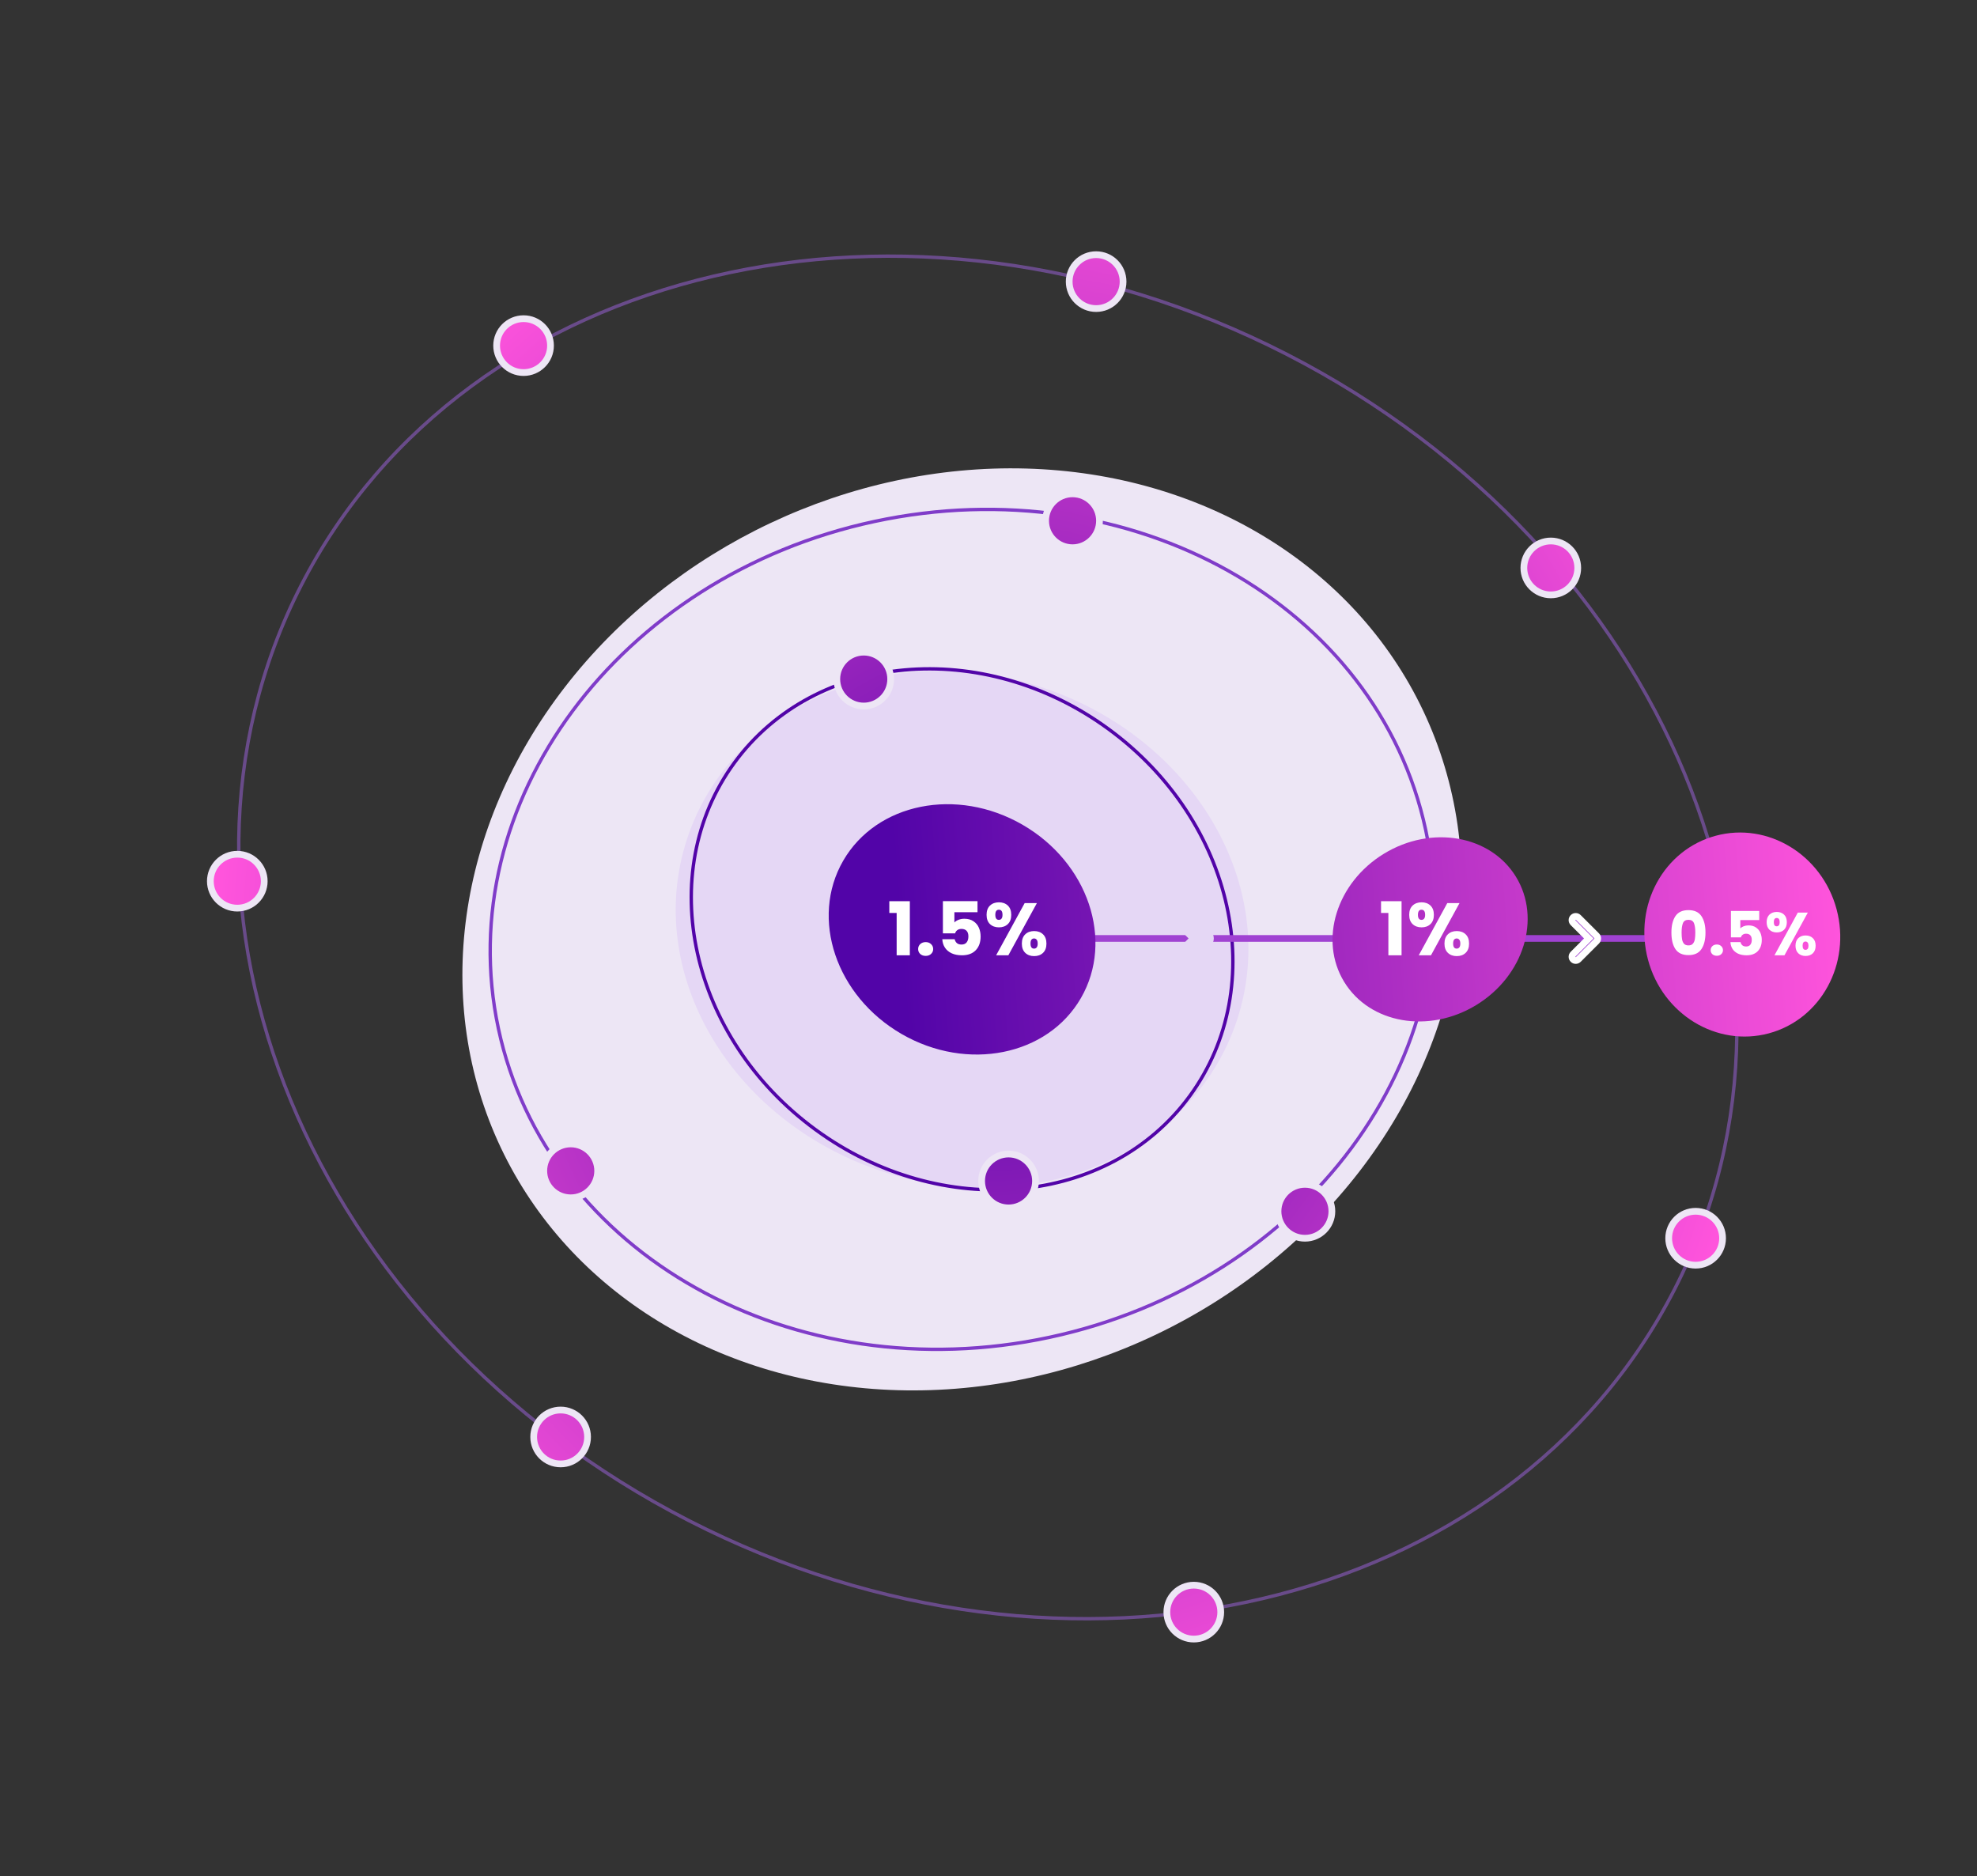 <svg width="587" height="557" viewBox="0 0 587 557" fill="none" xmlns="http://www.w3.org/2000/svg">
<rect x="0" y="0" width="587" height="557" fill="#333333" stroke="none"/>
<path opacity="0.5" d="M89.407 173.815C40.433 269.373 91.885 393.703 204.56 451.448C317.235 509.194 448.209 478.357 497.182 382.799C546.156 287.24 494.704 162.911 382.029 105.165C269.354 47.419 138.38 78.257 89.407 173.815Z" stroke="#A064E3"/>
<ellipse rx="151.486" ry="133.343" transform="matrix(0.904 -0.428 -0.428 -0.904 285.654 275.911)" fill="#EDE6F5"/>
<ellipse rx="85.936" ry="75.643" transform="matrix(-0.95 -0.313 -0.313 0.95 285.653 275.911)" fill="#E5D7F5"/>
<path d="M423.322 246.458C409.022 179.621 335.832 138.51 259.74 154.79C183.647 171.07 133.685 238.528 147.985 305.365C162.284 372.202 235.474 413.312 311.567 397.032C387.659 380.753 437.621 313.294 423.322 246.458Z" stroke="#803CC9"/>
<path d="M218.028 226.47C194.047 259.271 204.771 308.045 242.168 335.386C279.566 362.728 329.294 358.151 353.275 325.35C377.256 292.55 366.532 243.776 329.135 216.434C291.737 189.093 242.009 193.669 218.028 226.47Z" stroke="#5204A8"/>
<path d="M524.852 278.606C524.852 278.054 524.404 277.606 523.852 277.606H318.852V279.606H523.852C524.404 279.606 524.852 279.159 524.852 278.606Z" fill="#A042D2"/>
<mask id="path-7-outside-1_2588_7907" maskUnits="userSpaceOnUse" x="341.881" y="268.707" width="19.799" height="19.799" fill="black">
<rect fill="white" x="341.881" y="268.707" width="19.799" height="19.799"/>
<path fill-rule="evenodd" clip-rule="evenodd" d="M358.074 277.829C358.503 278.258 358.503 278.955 358.074 279.384L352.629 284.829C352.2 285.258 351.503 285.258 351.074 284.829C350.644 284.399 350.644 283.703 351.074 283.273L355.74 278.606L351.074 273.94C350.644 273.51 350.644 272.814 351.074 272.384C351.503 271.955 352.2 271.955 352.629 272.384L358.074 277.829Z"/>
</mask>
<path fill-rule="evenodd" clip-rule="evenodd" d="M358.074 277.829C358.503 278.258 358.503 278.955 358.074 279.384L352.629 284.829C352.2 285.258 351.503 285.258 351.074 284.829C350.644 284.399 350.644 283.703 351.074 283.273L355.74 278.606L351.074 273.94C350.644 273.51 350.644 272.814 351.074 272.384C351.503 271.955 352.2 271.955 352.629 272.384L358.074 277.829Z" fill="#A042D2"/>
<path d="M358.074 277.829L359.488 276.414L358.074 277.829ZM351.074 283.273L352.488 284.687L351.074 283.273ZM355.74 278.606L357.155 277.192L358.569 278.606L357.155 280.021L355.74 278.606ZM352.629 272.384L351.215 273.798L352.629 272.384ZM356.66 277.97C356.308 278.322 356.308 278.891 356.66 279.243L359.488 276.414C360.699 277.625 360.699 279.588 359.488 280.798L356.66 277.97ZM351.215 283.414L356.66 277.97L359.488 280.798L354.044 286.243L351.215 283.414ZM352.488 283.414C352.137 283.063 351.567 283.063 351.215 283.414L354.044 286.243C352.833 287.453 350.87 287.453 349.66 286.243L352.488 283.414ZM352.488 284.687C352.84 284.336 352.84 283.766 352.488 283.414L349.66 286.243C348.449 285.032 348.449 283.069 349.66 281.859L352.488 284.687ZM357.155 280.021L352.488 284.687L349.66 281.859L354.326 277.192L357.155 280.021ZM352.488 272.526L357.155 277.192L354.326 280.021L349.66 275.354L352.488 272.526ZM352.488 273.798C352.84 273.447 352.84 272.877 352.488 272.526L349.66 275.354C348.449 274.143 348.449 272.181 349.66 270.97L352.488 273.798ZM351.215 273.798C351.567 274.15 352.137 274.15 352.488 273.798L349.66 270.97C350.87 269.759 352.833 269.759 354.044 270.97L351.215 273.798ZM356.66 279.243L351.215 273.798L354.044 270.97L359.488 276.414L356.66 279.243Z" fill="#E5D7F5" mask="url(#path-7-outside-1_2588_7907)"/>
<mask id="path-9-outside-2_2588_7907" maskUnits="userSpaceOnUse" x="459.295" y="270.121" width="16.971" height="16.971" fill="black">
<rect fill="white" x="459.295" y="270.121" width="16.971" height="16.971"/>
<path fill-rule="evenodd" clip-rule="evenodd" d="M474.074 277.829C474.503 278.258 474.503 278.955 474.074 279.384L468.629 284.829C468.2 285.258 467.503 285.258 467.074 284.829C466.644 284.399 466.644 283.703 467.074 283.273L471.74 278.606L467.074 273.94C466.644 273.51 466.644 272.814 467.074 272.384C467.503 271.955 468.2 271.955 468.629 272.384L474.074 277.829Z"/>
</mask>
<path fill-rule="evenodd" clip-rule="evenodd" d="M474.074 277.829C474.503 278.258 474.503 278.955 474.074 279.384L468.629 284.829C468.2 285.258 467.503 285.258 467.074 284.829C466.644 284.399 466.644 283.703 467.074 283.273L471.74 278.606L467.074 273.94C466.644 273.51 466.644 272.814 467.074 272.384C467.503 271.955 468.2 271.955 468.629 272.384L474.074 277.829Z" fill="#A042D2"/>
<path d="M474.074 279.384L473.367 278.677L474.074 279.384ZM468.629 284.829L469.336 285.536L468.629 284.829ZM467.074 283.273L467.781 283.98L467.074 283.273ZM471.74 278.606L472.448 277.899L473.155 278.606L472.448 279.314L471.74 278.606ZM473.367 278.677C473.406 278.638 473.406 278.575 473.367 278.536L474.781 277.122C475.601 277.942 475.601 279.271 474.781 280.091L473.367 278.677ZM467.922 284.122L473.367 278.677L474.781 280.091L469.336 285.536L467.922 284.122ZM467.781 284.122C467.82 284.161 467.883 284.161 467.922 284.122L469.336 285.536C468.516 286.356 467.187 286.356 466.367 285.536L467.781 284.122ZM467.781 283.98C467.742 284.019 467.742 284.083 467.781 284.122L466.367 285.536C465.547 284.716 465.547 283.386 466.367 282.566L467.781 283.98ZM472.448 279.314L467.781 283.98L466.367 282.566L471.033 277.899L472.448 279.314ZM467.781 273.233L472.448 277.899L471.033 279.314L466.367 274.647L467.781 273.233ZM467.781 273.091C467.742 273.13 467.742 273.194 467.781 273.233L466.367 274.647C465.547 273.827 465.547 272.497 466.367 271.677L467.781 273.091ZM467.922 273.091C467.883 273.052 467.82 273.052 467.781 273.091L466.367 271.677C467.187 270.857 468.516 270.857 469.336 271.677L467.922 273.091ZM473.367 278.536L467.922 273.091L469.336 271.677L474.781 277.122L473.367 278.536Z" fill="white" mask="url(#path-9-outside-2_2588_7907)"/>
<path d="M169.457 355.606C173.875 355.606 177.457 352.025 177.457 347.606C177.457 343.188 173.875 339.606 169.457 339.606C165.039 339.606 161.457 343.188 161.457 347.606C161.457 352.025 165.039 355.606 169.457 355.606ZM503.457 375.606C507.875 375.606 511.457 372.025 511.457 367.606C511.457 363.188 507.875 359.606 503.457 359.606C499.039 359.606 495.457 363.188 495.457 367.606C495.457 372.025 499.039 375.606 503.457 375.606ZM354.457 486.606C358.875 486.606 362.457 483.025 362.457 478.606C362.457 474.188 358.875 470.606 354.457 470.606C350.039 470.606 346.457 474.188 346.457 478.606C346.457 483.025 350.039 486.606 354.457 486.606ZM166.457 434.606C170.875 434.606 174.457 431.025 174.457 426.606C174.457 422.188 170.875 418.606 166.457 418.606C162.039 418.606 158.457 422.188 158.457 426.606C158.457 431.025 162.039 434.606 166.457 434.606ZM70.457 269.606C74.875 269.606 78.457 266.025 78.457 261.606C78.457 257.188 74.875 253.606 70.457 253.606C66.039 253.606 62.457 257.188 62.457 261.606C62.457 266.025 66.039 269.606 70.457 269.606ZM155.457 110.606C159.875 110.606 163.457 107.025 163.457 102.606C163.457 98.188 159.875 94.606 155.457 94.606C151.039 94.606 147.457 98.188 147.457 102.606C147.457 107.025 151.039 110.606 155.457 110.606ZM325.457 91.606C329.875 91.606 333.457 88.025 333.457 83.606C333.457 79.188 329.875 75.606 325.457 75.606C321.039 75.606 317.457 79.188 317.457 83.606C317.457 88.025 321.039 91.606 325.457 91.606ZM318.457 162.606C322.875 162.606 326.457 159.025 326.457 154.606C326.457 150.188 322.875 146.606 318.457 146.606C314.039 146.606 310.457 150.188 310.457 154.606C310.457 159.025 314.039 162.606 318.457 162.606ZM256.457 209.606C260.875 209.606 264.457 206.025 264.457 201.606C264.457 197.188 260.875 193.606 256.457 193.606C252.039 193.606 248.457 197.188 248.457 201.606C248.457 206.025 252.039 209.606 256.457 209.606ZM299.457 358.606C303.875 358.606 307.457 355.025 307.457 350.606C307.457 346.188 303.875 342.606 299.457 342.606C295.039 342.606 291.457 346.188 291.457 350.606C291.457 355.025 295.039 358.606 299.457 358.606ZM387.457 367.606C391.875 367.606 395.457 364.025 395.457 359.606C395.457 355.188 391.875 351.606 387.457 351.606C383.039 351.606 379.457 355.188 379.457 359.606C379.457 364.025 383.039 367.606 387.457 367.606ZM460.457 176.606C464.875 176.606 468.457 173.025 468.457 168.606C468.457 164.188 464.875 160.606 460.457 160.606C456.039 160.606 452.457 164.188 452.457 168.606C452.457 173.025 456.039 176.606 460.457 176.606Z" fill="url(#paint0_radial_2588_7907)" stroke="#EDE6F5" stroke-width="2"/>
<path d="M320.951 296.291C330.858 279.131 323.086 256.096 303.592 244.841C284.097 233.586 260.263 238.373 250.356 255.532C240.449 272.692 248.221 295.726 267.715 306.981C287.21 318.237 311.044 313.45 320.951 296.291Z" fill="url(#paint1_linear_2588_7907)"/>
<path d="M450.124 260.318C442.544 247.918 424.978 244.847 410.891 253.459C396.803 262.07 391.528 279.104 399.108 291.505C406.688 303.905 424.254 306.976 438.342 298.365C452.43 289.753 457.705 272.719 450.124 260.318Z" fill="url(#paint2_linear_2588_7907)"/>
<path d="M509.454 248.108C493.994 252.251 484.98 268.744 489.321 284.947C493.663 301.151 509.716 310.928 525.177 306.785C540.638 302.642 549.652 286.148 545.31 269.945C540.969 253.742 524.915 243.965 509.454 248.108Z" fill="url(#paint3_linear_2588_7907)"/>
<path d="M264.051 271.044V267.546H270.145V283.606H266.229V271.044H264.051ZM274.853 283.782C274.193 283.782 273.65 283.592 273.225 283.21C272.814 282.814 272.609 282.33 272.609 281.758C272.609 281.172 272.814 280.68 273.225 280.284C273.65 279.888 274.193 279.69 274.853 279.69C275.498 279.69 276.026 279.888 276.437 280.284C276.862 280.68 277.075 281.172 277.075 281.758C277.075 282.33 276.862 282.814 276.437 283.21C276.026 283.592 275.498 283.782 274.853 283.782ZM290.236 270.824H283.372V273.86C283.665 273.538 284.076 273.274 284.604 273.068C285.132 272.863 285.704 272.76 286.32 272.76C287.42 272.76 288.329 273.01 289.047 273.508C289.781 274.007 290.316 274.652 290.654 275.444C290.991 276.236 291.16 277.094 291.16 278.018C291.16 279.734 290.676 281.098 289.708 282.11C288.74 283.108 287.376 283.606 285.616 283.606C284.442 283.606 283.423 283.408 282.558 283.012C281.692 282.602 281.025 282.037 280.556 281.318C280.086 280.6 279.83 279.771 279.786 278.832H283.46C283.548 279.287 283.76 279.668 284.098 279.976C284.435 280.27 284.897 280.416 285.484 280.416C286.173 280.416 286.686 280.196 287.024 279.756C287.361 279.316 287.53 278.73 287.53 277.996C287.53 277.278 287.354 276.728 287.002 276.346C286.65 275.965 286.136 275.774 285.462 275.774C284.963 275.774 284.552 275.899 284.23 276.148C283.907 276.383 283.694 276.698 283.591 277.094H279.962V267.524H290.236V270.824ZM292.928 271.594C292.928 270.406 293.265 269.49 293.94 268.844C294.629 268.199 295.517 267.876 296.602 267.876C297.687 267.876 298.567 268.199 299.242 268.844C299.917 269.49 300.254 270.406 300.254 271.594C300.254 272.782 299.917 273.699 299.242 274.344C298.567 274.99 297.687 275.312 296.602 275.312C295.517 275.312 294.629 274.99 293.94 274.344C293.265 273.699 292.928 272.782 292.928 271.594ZM307.866 268.118L299.396 283.606H295.766L304.236 268.118H307.866ZM296.58 270.076C295.876 270.076 295.524 270.582 295.524 271.594C295.524 272.592 295.876 273.09 296.58 273.09C296.917 273.09 297.181 272.966 297.372 272.716C297.563 272.467 297.658 272.093 297.658 271.594C297.658 270.582 297.299 270.076 296.58 270.076ZM303.4 280.13C303.4 278.942 303.737 278.026 304.412 277.38C305.087 276.735 305.967 276.412 307.052 276.412C308.137 276.412 309.017 276.735 309.692 277.38C310.367 278.026 310.704 278.942 310.704 280.13C310.704 281.318 310.367 282.235 309.692 282.88C309.017 283.526 308.137 283.848 307.052 283.848C305.967 283.848 305.087 283.526 304.412 282.88C303.737 282.235 303.4 281.318 303.4 280.13ZM307.03 278.612C306.693 278.612 306.429 278.737 306.238 278.986C306.062 279.236 305.974 279.617 305.974 280.13C305.974 281.128 306.326 281.626 307.03 281.626C307.367 281.626 307.631 281.502 307.822 281.252C308.013 281.003 308.108 280.629 308.108 280.13C308.108 279.632 308.013 279.258 307.822 279.008C307.631 278.744 307.367 278.612 307.03 278.612Z" fill="white"/>
<path d="M410.051 271.044V267.546H416.145V283.606H412.229V271.044H410.051ZM418.411 271.594C418.411 270.406 418.748 269.49 419.423 268.844C420.112 268.199 420.999 267.876 422.085 267.876C423.17 267.876 424.05 268.199 424.725 268.844C425.399 269.49 425.737 270.406 425.737 271.594C425.737 272.782 425.399 273.699 424.725 274.344C424.05 274.99 423.17 275.312 422.085 275.312C420.999 275.312 420.112 274.99 419.423 274.344C418.748 273.699 418.411 272.782 418.411 271.594ZM433.349 268.118L424.879 283.606H421.249L429.719 268.118H433.349ZM422.063 270.076C421.359 270.076 421.007 270.582 421.007 271.594C421.007 272.592 421.359 273.09 422.063 273.09C422.4 273.09 422.664 272.966 422.855 272.716C423.045 272.467 423.141 272.093 423.141 271.594C423.141 270.582 422.781 270.076 422.063 270.076ZM428.883 280.13C428.883 278.942 429.22 278.026 429.895 277.38C430.569 276.735 431.449 276.412 432.535 276.412C433.62 276.412 434.5 276.735 435.175 277.38C435.849 278.026 436.187 278.942 436.187 280.13C436.187 281.318 435.849 282.235 435.175 282.88C434.5 283.526 433.62 283.848 432.535 283.848C431.449 283.848 430.569 283.526 429.895 282.88C429.22 282.235 428.883 281.318 428.883 280.13ZM432.513 278.612C432.175 278.612 431.911 278.737 431.721 278.986C431.545 279.236 431.457 279.617 431.457 280.13C431.457 281.128 431.809 281.626 432.513 281.626C432.85 281.626 433.114 281.502 433.305 281.252C433.495 281.003 433.591 280.629 433.591 280.13C433.591 279.632 433.495 279.258 433.305 279.008C433.114 278.744 432.85 278.612 432.513 278.612Z" fill="white"/>
<path d="M496.267 276.856C496.267 274.792 496.663 273.166 497.455 271.978C498.259 270.79 499.549 270.196 501.325 270.196C503.101 270.196 504.385 270.79 505.177 271.978C505.981 273.166 506.383 274.792 506.383 276.856C506.383 278.944 505.981 280.582 505.177 281.77C504.385 282.958 503.101 283.552 501.325 283.552C499.549 283.552 498.259 282.958 497.455 281.77C496.663 280.582 496.267 278.944 496.267 276.856ZM503.359 276.856C503.359 275.644 503.227 274.714 502.963 274.066C502.699 273.406 502.153 273.076 501.325 273.076C500.497 273.076 499.951 273.406 499.687 274.066C499.423 274.714 499.291 275.644 499.291 276.856C499.291 277.672 499.339 278.35 499.435 278.89C499.531 279.418 499.723 279.85 500.011 280.186C500.311 280.51 500.749 280.672 501.325 280.672C501.901 280.672 502.333 280.51 502.621 280.186C502.921 279.85 503.119 279.418 503.215 278.89C503.311 278.35 503.359 277.672 503.359 276.856ZM509.755 283.75C509.215 283.75 508.771 283.594 508.423 283.282C508.087 282.958 507.919 282.562 507.919 282.094C507.919 281.614 508.087 281.212 508.423 280.888C508.771 280.564 509.215 280.402 509.755 280.402C510.283 280.402 510.715 280.564 511.051 280.888C511.399 281.212 511.573 281.614 511.573 282.094C511.573 282.562 511.399 282.958 511.051 283.282C510.715 283.594 510.283 283.75 509.755 283.75ZM522.341 273.148H516.725V275.632C516.965 275.368 517.301 275.152 517.733 274.984C518.165 274.816 518.633 274.732 519.137 274.732C520.037 274.732 520.781 274.936 521.369 275.344C521.969 275.752 522.407 276.28 522.683 276.928C522.959 277.576 523.097 278.278 523.097 279.034C523.097 280.438 522.701 281.554 521.909 282.382C521.117 283.198 520.001 283.606 518.561 283.606C517.601 283.606 516.767 283.444 516.059 283.12C515.351 282.784 514.805 282.322 514.421 281.734C514.037 281.146 513.827 280.468 513.791 279.7H516.797C516.869 280.072 517.043 280.384 517.319 280.636C517.595 280.876 517.973 280.996 518.453 280.996C519.017 280.996 519.437 280.816 519.713 280.456C519.989 280.096 520.127 279.616 520.127 279.016C520.127 278.428 519.983 277.978 519.695 277.666C519.407 277.354 518.987 277.198 518.435 277.198C518.027 277.198 517.691 277.3 517.427 277.504C517.163 277.696 516.989 277.954 516.905 278.278H513.935V270.448H522.341V273.148ZM524.544 273.778C524.544 272.806 524.82 272.056 525.372 271.528C525.936 271 526.662 270.736 527.55 270.736C528.438 270.736 529.158 271 529.71 271.528C530.262 272.056 530.538 272.806 530.538 273.778C530.538 274.75 530.262 275.5 529.71 276.028C529.158 276.556 528.438 276.82 527.55 276.82C526.662 276.82 525.936 276.556 525.372 276.028C524.82 275.5 524.544 274.75 524.544 273.778ZM536.766 270.934L529.836 283.606H526.866L533.796 270.934H536.766ZM527.532 272.536C526.956 272.536 526.668 272.95 526.668 273.778C526.668 274.594 526.956 275.002 527.532 275.002C527.808 275.002 528.024 274.9 528.18 274.696C528.336 274.492 528.414 274.186 528.414 273.778C528.414 272.95 528.12 272.536 527.532 272.536ZM533.112 280.762C533.112 279.79 533.388 279.04 533.94 278.512C534.492 277.984 535.212 277.72 536.1 277.72C536.988 277.72 537.708 277.984 538.26 278.512C538.812 279.04 539.088 279.79 539.088 280.762C539.088 281.734 538.812 282.484 538.26 283.012C537.708 283.54 536.988 283.804 536.1 283.804C535.212 283.804 534.492 283.54 533.94 283.012C533.388 282.484 533.112 281.734 533.112 280.762ZM536.082 279.52C535.806 279.52 535.59 279.622 535.434 279.826C535.29 280.03 535.218 280.342 535.218 280.762C535.218 281.578 535.506 281.986 536.082 281.986C536.358 281.986 536.574 281.884 536.73 281.68C536.886 281.476 536.964 281.17 536.964 280.762C536.964 280.354 536.886 280.048 536.73 279.844C536.574 279.628 536.358 279.52 536.082 279.52Z" fill="white"/>
<defs>
<radialGradient id="paint0_radial_2588_7907" cx="0" cy="0" r="1" gradientUnits="userSpaceOnUse" gradientTransform="translate(294.5 281) scale(228.5 249.73)">
<stop stop-color="#5204A8"/>
<stop offset="1" stop-color="#FF54DC"/>
</radialGradient>
<linearGradient id="paint1_linear_2588_7907" x1="546" y1="261.5" x2="267.5" y2="282.5" gradientUnits="userSpaceOnUse">
<stop stop-color="#FF54DC"/>
<stop offset="1" stop-color="#5204A8"/>
</linearGradient>
<linearGradient id="paint2_linear_2588_7907" x1="546" y1="261.5" x2="267.5" y2="282.5" gradientUnits="userSpaceOnUse">
<stop stop-color="#FF54DC"/>
<stop offset="1" stop-color="#5204A8"/>
</linearGradient>
<linearGradient id="paint3_linear_2588_7907" x1="546" y1="261.5" x2="267.5" y2="282.5" gradientUnits="userSpaceOnUse">
<stop stop-color="#FF54DC"/>
<stop offset="1" stop-color="#5204A8"/>
</linearGradient>
</defs>
</svg>
